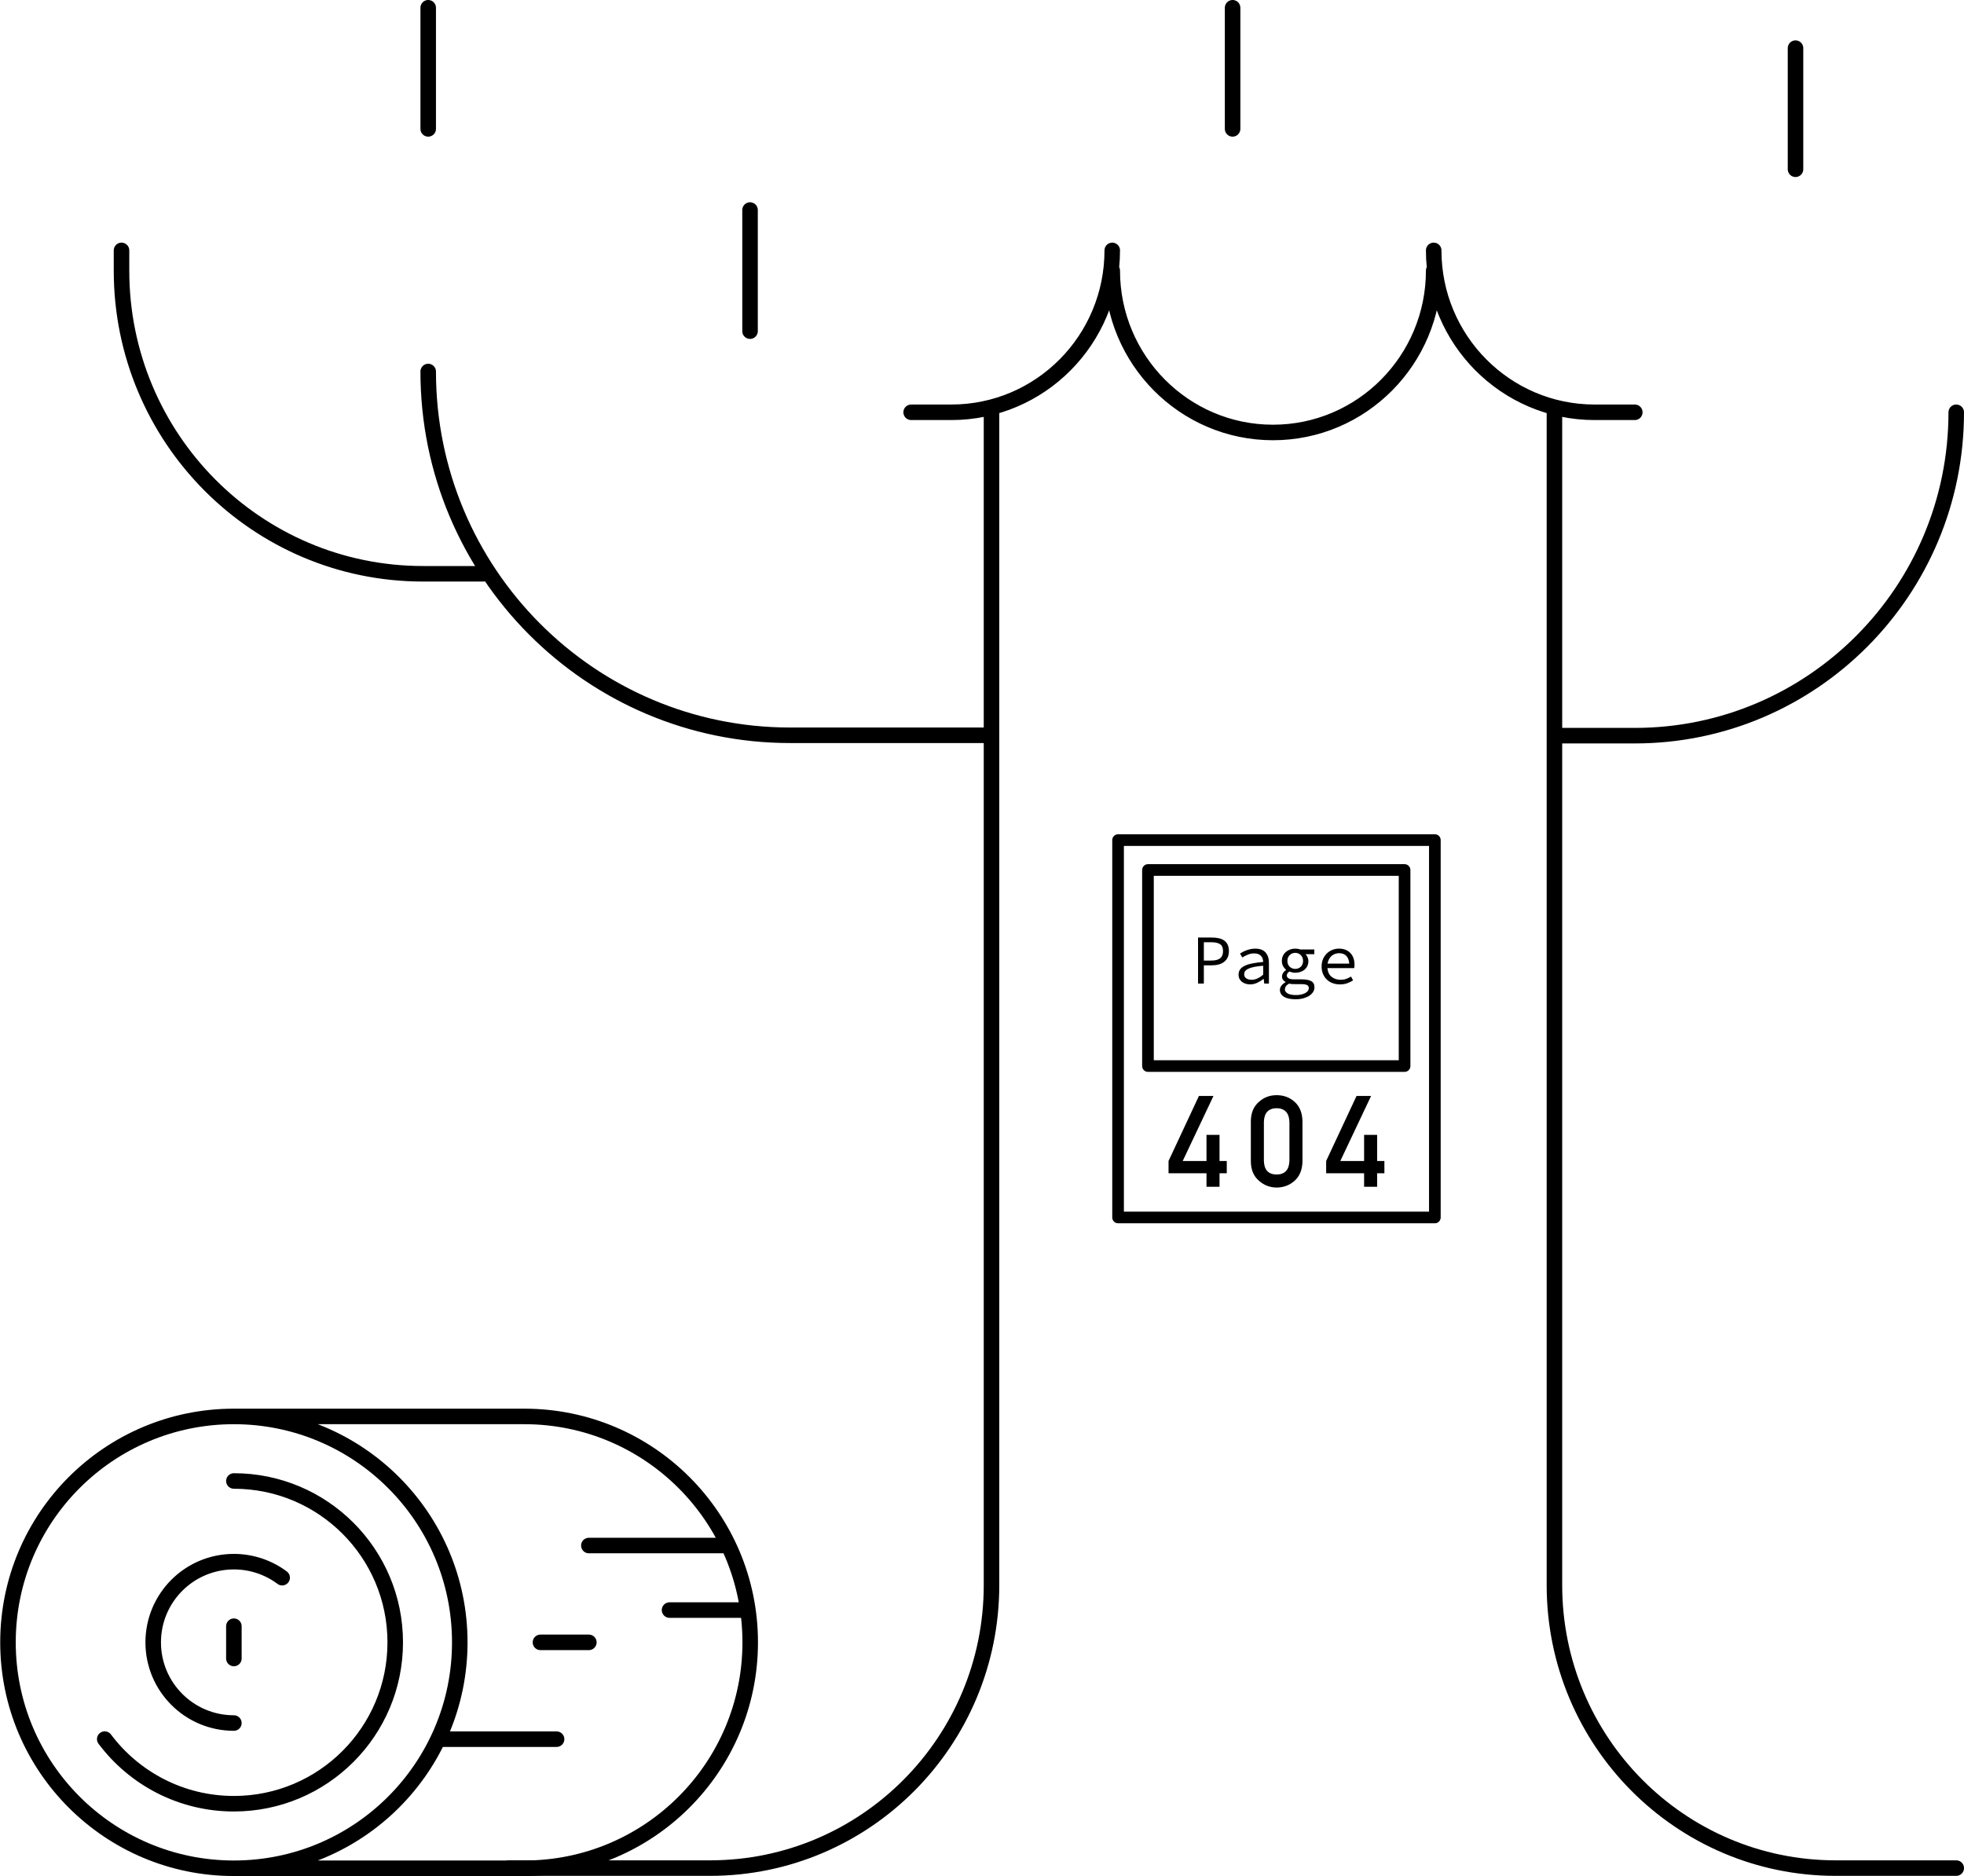  <svg class="page404" viewBox="0 0 5059 4833" version="1.1" xmlns="http://www.w3.org/2000/svg" xmlns:xlink="http://www.w3.org/1999/xlink">
      <g id="Page-1" stroke="none" stroke-width="1" fill="none" fill-rule="evenodd">
          <g id="404" transform="translate(20, 20)">
                         <path d="M2534,4063 C2534,4465.616 2209.37,4792 1808.917,4792 L1291,4792 M3984,4063 C3984,4465.616 4308.369,4792 4708.5,4792 L5019,4792 M293,625 L293,677.062 C293,1108.348 640.74,1458 1069.667,1458 L1225,1458 M1083,937 C1083,1454.432 1500.393,1874 2015.143,1874 L2533,1874 M5019,1042 C5019,1502.233 4648.056,1875 4191,1875 L3984,1875 M2534,4063 L2534,1042 M3984,4063 L3984,1042 M2845,677 C2845,907.184 3030.472,1094 3259,1094 C3487.735,1094 3673,907.184 3673,677 M2845,625 C2845,855.184 2659.556,1042 2430.6,1042 L2327,1042 M3673,625 C3673,855.184 3858.651,1042 4087.4,1042 L4191,1042" id="tree" stroke="#000000" stroke-width="40" stroke-linecap="round" stroke-linejoin="round"></path>
              <path d="M1083,0 L1083,312" id="leaf" stroke="#000000" stroke-width="40" stroke-linecap="round" stroke-linejoin="round"></path>
              <path d="M1912,521 L1912,833" id="leaf" stroke="#000000" stroke-width="40" stroke-linecap="round" stroke-linejoin="round"></path>
              <path d="M3155,0 L3155,312" id="leaf" stroke="#000000" stroke-width="40" stroke-linecap="round" stroke-linejoin="round"></path>
              <path d="M4605,104 L4605,416" id="leaf" stroke="#000000" stroke-width="40" stroke-linecap="round" stroke-linejoin="round"></path>
              <path d="M2860,2144 L3676,2144 L3676,3116 L2860,3116 L2860,2144 Z M2937,2221 L2937,2726 L3598,2726 L3598,2221 L2937,2221 Z" id="border" stroke="#000000" stroke-width="30" stroke-linejoin="round"></path>
              <path d="M3066,2513.527 L3066,2395 L3101.686,2395 C3108.174,2395 3114.122,2395.602 3119.529,2396.807 C3124.936,2398.011 3129.562,2399.969 3133.407,2402.679 C3137.252,2405.389 3140.226,2408.973 3142.328,2413.43 C3144.431,2417.886 3145.483,2423.367 3145.483,2429.872 C3145.483,2436.135 3144.431,2441.556 3142.328,2446.133 C3140.226,2450.71 3137.222,2454.505 3133.317,2457.516 C3129.412,2460.527 3124.786,2462.786 3119.439,2464.291 C3114.092,2465.797 3108.174,2466.55 3101.686,2466.55 L3080.959,2466.55 L3080.959,2513.527 L3066,2513.527 Z M3080.959,2454.264 L3099.884,2454.264 C3110.337,2454.264 3118.027,2452.306 3122.953,2448.391 C3127.88,2444.477 3130.343,2438.303 3130.343,2429.872 C3130.343,2421.319 3127.82,2415.387 3122.773,2412.074 C3117.727,2408.762 3110.097,2407.106 3099.884,2407.106 L3080.959,2407.106 L3080.959,2454.264 Z M3200.093,2515.695 C3196.008,2515.695 3192.163,2515.123 3188.558,2513.979 C3184.953,2512.835 3181.799,2511.209 3179.096,2509.101 C3176.392,2506.993 3174.26,2504.403 3172.698,2501.331 C3171.136,2498.26 3170.355,2494.736 3170.355,2490.761 C3170.355,2485.823 3171.526,2481.517 3173.869,2477.843 C3176.212,2474.169 3179.937,2471.007 3185.044,2468.357 C3190.15,2465.707 3196.729,2463.539 3204.779,2461.852 C3212.829,2460.166 3222.502,2458.841 3233.797,2457.877 C3233.676,2454.866 3233.196,2452.035 3232.355,2449.385 C3231.514,2446.735 3230.192,2444.416 3228.39,2442.429 C3226.587,2440.441 3224.214,2438.845 3221.27,2437.641 C3218.327,2436.436 3214.752,2435.834 3210.547,2435.834 C3204.779,2435.834 3199.252,2436.948 3193.965,2439.177 C3188.678,2441.405 3183.992,2443.784 3179.907,2446.314 L3174.14,2436.195 C3176.302,2434.75 3178.856,2433.274 3181.799,2431.769 C3184.743,2430.263 3187.867,2428.908 3191.172,2427.703 C3194.476,2426.499 3197.99,2425.505 3201.715,2424.722 C3205.44,2423.939 3209.225,2423.548 3213.07,2423.548 C3225.085,2423.548 3234.007,2426.83 3239.834,2433.395 C3245.662,2439.96 3248.576,2448.723 3248.576,2459.684 L3248.576,2513.527 L3236.5,2513.527 L3235.238,2501.602 L3234.698,2501.602 C3229.771,2505.457 3224.334,2508.769 3218.387,2511.54 C3212.439,2514.31 3206.341,2515.695 3200.093,2515.695 Z M3204.058,2503.77 C3209.105,2503.77 3214.061,2502.656 3218.927,2500.428 C3223.794,2498.199 3228.75,2494.977 3233.797,2490.761 L3233.797,2467.634 C3224.424,2468.357 3216.584,2469.381 3210.276,2470.706 C3203.968,2472.031 3198.922,2473.627 3195.137,2475.494 C3191.352,2477.361 3188.678,2479.469 3187.116,2481.818 C3185.554,2484.166 3184.773,2486.786 3184.773,2489.677 C3184.773,2492.207 3185.314,2494.345 3186.395,2496.091 C3187.477,2497.838 3188.889,2499.284 3190.631,2500.428 C3192.373,2501.572 3194.416,2502.415 3196.759,2502.957 C3199.102,2503.499 3201.535,2503.77 3204.058,2503.77 Z M3317.244,2554 C3304.388,2554 3294.445,2551.892 3287.416,2547.676 C3280.387,2543.46 3276.872,2537.438 3276.872,2529.608 C3276.872,2526.115 3278.104,2522.682 3280.567,2519.309 C3283.03,2515.936 3286.605,2512.865 3291.291,2510.094 L3291.291,2509.372 C3288.888,2508.047 3286.785,2506.24 3284.983,2503.951 C3283.18,2501.662 3282.279,2498.651 3282.279,2494.917 C3282.279,2492.147 3283.18,2489.286 3284.983,2486.335 C3286.785,2483.384 3289.368,2480.764 3292.733,2478.475 L3292.733,2477.752 C3289.729,2475.464 3287.175,2472.422 3285.073,2468.628 C3282.97,2464.834 3281.919,2460.286 3281.919,2454.986 C3281.919,2450.168 3282.85,2445.832 3284.712,2441.977 C3286.575,2438.123 3289.068,2434.84 3292.192,2432.13 C3295.316,2429.42 3298.951,2427.312 3303.096,2425.806 C3307.241,2424.301 3311.657,2423.548 3316.343,2423.548 C3321.149,2423.548 3325.475,2424.27 3329.32,2425.716 L3365.547,2425.716 L3365.547,2437.822 L3342.837,2437.822 C3344.88,2439.869 3346.622,2442.459 3348.064,2445.591 C3349.506,2448.723 3350.227,2452.035 3350.227,2455.528 C3350.227,2460.226 3349.356,2464.442 3347.613,2468.176 C3345.871,2471.91 3343.468,2475.072 3340.404,2477.662 C3337.34,2480.252 3333.735,2482.239 3329.59,2483.624 C3325.445,2485.01 3321.029,2485.702 3316.343,2485.702 C3314.06,2485.702 3311.627,2485.431 3309.044,2484.889 C3306.46,2484.347 3303.967,2483.534 3301.564,2482.45 C3296.998,2485.341 3294.715,2488.714 3294.715,2492.568 C3294.715,2496.061 3296.307,2498.621 3299.491,2500.247 C3302.675,2501.873 3307.151,2502.686 3312.919,2502.686 L3332.564,2502.686 C3343.859,2502.686 3352.239,2504.252 3357.706,2507.384 C3363.173,2510.516 3365.907,2515.816 3365.907,2523.284 C3365.907,2527.38 3364.766,2531.294 3362.483,2535.028 C3360.2,2538.763 3356.955,2542.015 3352.75,2544.785 C3348.545,2547.556 3343.438,2549.784 3337.43,2551.47 C3331.422,2553.157 3324.694,2554 3317.244,2554 Z M3316.343,2475.765 C3321.99,2475.765 3326.766,2473.898 3330.672,2470.164 C3334.577,2466.43 3336.529,2461.37 3336.529,2454.986 C3336.529,2451.975 3335.988,2449.205 3334.907,2446.675 C3333.826,2444.145 3332.384,2441.977 3330.581,2440.17 C3328.779,2438.364 3326.646,2436.948 3324.183,2435.924 C3321.72,2434.901 3319.107,2434.389 3316.343,2434.389 C3313.579,2434.389 3310.966,2434.901 3308.503,2435.924 C3306.04,2436.948 3303.907,2438.364 3302.105,2440.17 C3300.302,2441.977 3298.86,2444.145 3297.779,2446.675 C3296.698,2449.205 3296.157,2451.975 3296.157,2454.986 C3296.157,2461.37 3298.14,2466.43 3302.105,2470.164 C3306.07,2473.898 3310.816,2475.765 3316.343,2475.765 Z M3318.326,2543.159 C3323.372,2543.159 3327.938,2542.677 3332.023,2541.714 C3336.109,2540.75 3339.593,2539.455 3342.477,2537.829 C3345.36,2536.203 3347.553,2534.336 3349.055,2532.228 C3350.557,2530.12 3351.308,2527.922 3351.308,2525.633 C3351.308,2521.417 3349.656,2518.586 3346.352,2517.141 C3343.047,2515.695 3338.031,2514.973 3331.302,2514.973 L3314.18,2514.973 C3311.657,2514.973 3309.284,2514.882 3307.061,2514.702 C3304.838,2514.521 3302.766,2514.13 3300.843,2513.527 C3296.638,2515.816 3293.724,2518.195 3292.102,2520.664 C3290.48,2523.134 3289.669,2525.633 3289.669,2528.162 C3289.669,2532.74 3292.102,2536.384 3296.968,2539.094 C3301.834,2541.804 3308.953,2543.159 3318.326,2543.159 Z M3431.512,2515.695 C3424.903,2515.695 3418.745,2514.672 3413.038,2512.624 C3407.33,2510.576 3402.344,2507.565 3398.078,2503.59 C3393.813,2499.615 3390.449,2494.767 3387.985,2489.045 C3385.522,2483.323 3384.291,2476.789 3384.291,2469.441 C3384.291,2462.334 3385.522,2455.95 3387.985,2450.289 C3390.449,2444.627 3393.753,2439.809 3397.898,2435.834 C3402.044,2431.859 3406.79,2428.818 3412.137,2426.71 C3417.484,2424.602 3423.101,2423.548 3428.988,2423.548 C3435.236,2423.548 3440.854,2424.541 3445.84,2426.529 C3450.827,2428.516 3455.032,2431.317 3458.456,2434.931 C3461.881,2438.544 3464.494,2442.881 3466.297,2447.94 C3468.099,2452.999 3469,2458.6 3469,2464.743 C3469,2466.43 3468.94,2468.056 3468.82,2469.622 C3468.7,2471.188 3468.519,2472.573 3468.279,2473.777 L3399.25,2473.777 C3400.211,2483.775 3403.846,2491.273 3410.154,2496.272 C3416.462,2501.271 3424.182,2503.77 3433.314,2503.77 C3438.601,2503.77 3443.377,2503.018 3447.642,2501.512 C3451.908,2500.006 3456.023,2497.989 3459.988,2495.459 L3465.395,2505.216 C3461.07,2508.107 3456.113,2510.576 3450.526,2512.624 C3444.939,2514.672 3438.601,2515.695 3431.512,2515.695 Z M3429.349,2435.292 C3425.744,2435.292 3422.29,2435.894 3418.985,2437.099 C3415.681,2438.303 3412.707,2440.02 3410.064,2442.248 C3407.421,2444.477 3405.198,2447.277 3403.395,2450.65 C3401.593,2454.023 3400.331,2457.877 3399.61,2462.214 L3455.483,2462.214 C3454.882,2453.18 3452.268,2446.434 3447.642,2441.977 C3443.016,2437.52 3436.919,2435.292 3429.349,2435.292 Z" id="Page" fill="#000000"></path>
              <path d="M3396,3002.173 L3396,2970.556 L3474.296,2803 L3511.756,2803 L3432.495,2970.556 L3493.749,2970.556 L3493.749,2903.309 L3527.35,2903.309 L3527.35,2970.556 L3546,2970.556 L3546,3002.173 L3527.35,3002.173 L3527.35,3037 L3493.749,3037 L3493.749,3002.173 L3396,3002.173 Z M3202,2971.551 L3202,2868.289 C3202.214,2846.662 3209.13,2830.014 3222.746,2818.344 C3235.505,2806.781 3250.729,2801 3268.42,2801 C3286.646,2801 3302.139,2806.781 3314.897,2818.344 C3327.87,2830.014 3334.571,2846.662 3335,2868.289 L3335,2971.551 C3334.571,2993.07 3327.87,3009.665 3314.897,3021.335 C3302.139,3032.897 3286.646,3038.786 3268.42,3039 C3250.729,3038.786 3235.505,3032.897 3222.746,3021.335 C3209.13,3009.665 3202.214,2993.07 3202,2971.551 Z M3301.388,2969.623 C3300.745,2993.284 3289.755,3005.222 3268.42,3005.436 C3246.977,3005.222 3236.041,2993.284 3235.612,2969.623 L3235.612,2870.377 C3236.041,2846.93 3246.977,2834.992 3268.42,2834.564 C3289.755,2834.992 3300.745,2846.93 3301.388,2870.377 L3301.388,2969.623 Z M2990,3002.173 L2990,2970.556 L3068.296,2803 L3105.756,2803 L3026.495,2970.556 L3087.749,2970.556 L3087.749,2903.309 L3121.35,2903.309 L3121.35,2970.556 L3140,2970.556 L3140,3002.173 L3121.35,3002.173 L3121.35,3037 L3087.749,3037 L3087.749,3002.173 L2990,3002.173 Z" id="notFound" fill="#000000"></path>
              <path d="M582.438,4792.433 C903.798,4792.433 1164.312,4531.893 1164.312,4210.5 C1164.312,3889.107 903.798,3628.567 582.438,3628.567 C261.077,3628.567 0.562,3889.107 0.562,4210.5 C0.562,4531.893 261.077,4792.433 582.438,4792.433 Z M582.438,4418.333 C467.642,4418.333 374.625,4325.307 374.625,4210.5 C374.625,4095.693 467.642,4002.667 582.438,4002.667 C629.071,4002.667 672.129,4018.046 706.793,4043.901 M582.438,3628.567 L1330.562,3628.567 C1651.924,3628.567 1912.438,3889.107 1912.438,4210.5 C1912.438,4531.893 1651.924,4792.433 1330.562,4792.433 L582.438,4792.433 M249.771,4459.734 C325.581,4560.741 446.362,4626.167 582.438,4626.167 C812.029,4626.167 998.062,4440.114 998.062,4210.5 C998.062,3980.886 812.029,3794.833 582.438,3794.833 M1108.286,4459.9 L1413.688,4459.9 M1372.125,4210.5 L1496.812,4210.5 M1704.625,4127.367 L1906.536,4127.367 M1856.411,3961.1 L1496.812,3961.1 M582.438,4168.933 L582.438,4252.067" id="wood-stump" stroke="#000000" stroke-width="40" stroke-linecap="round" stroke-linejoin="round"></path>
          </g>
      </g>
  </svg>